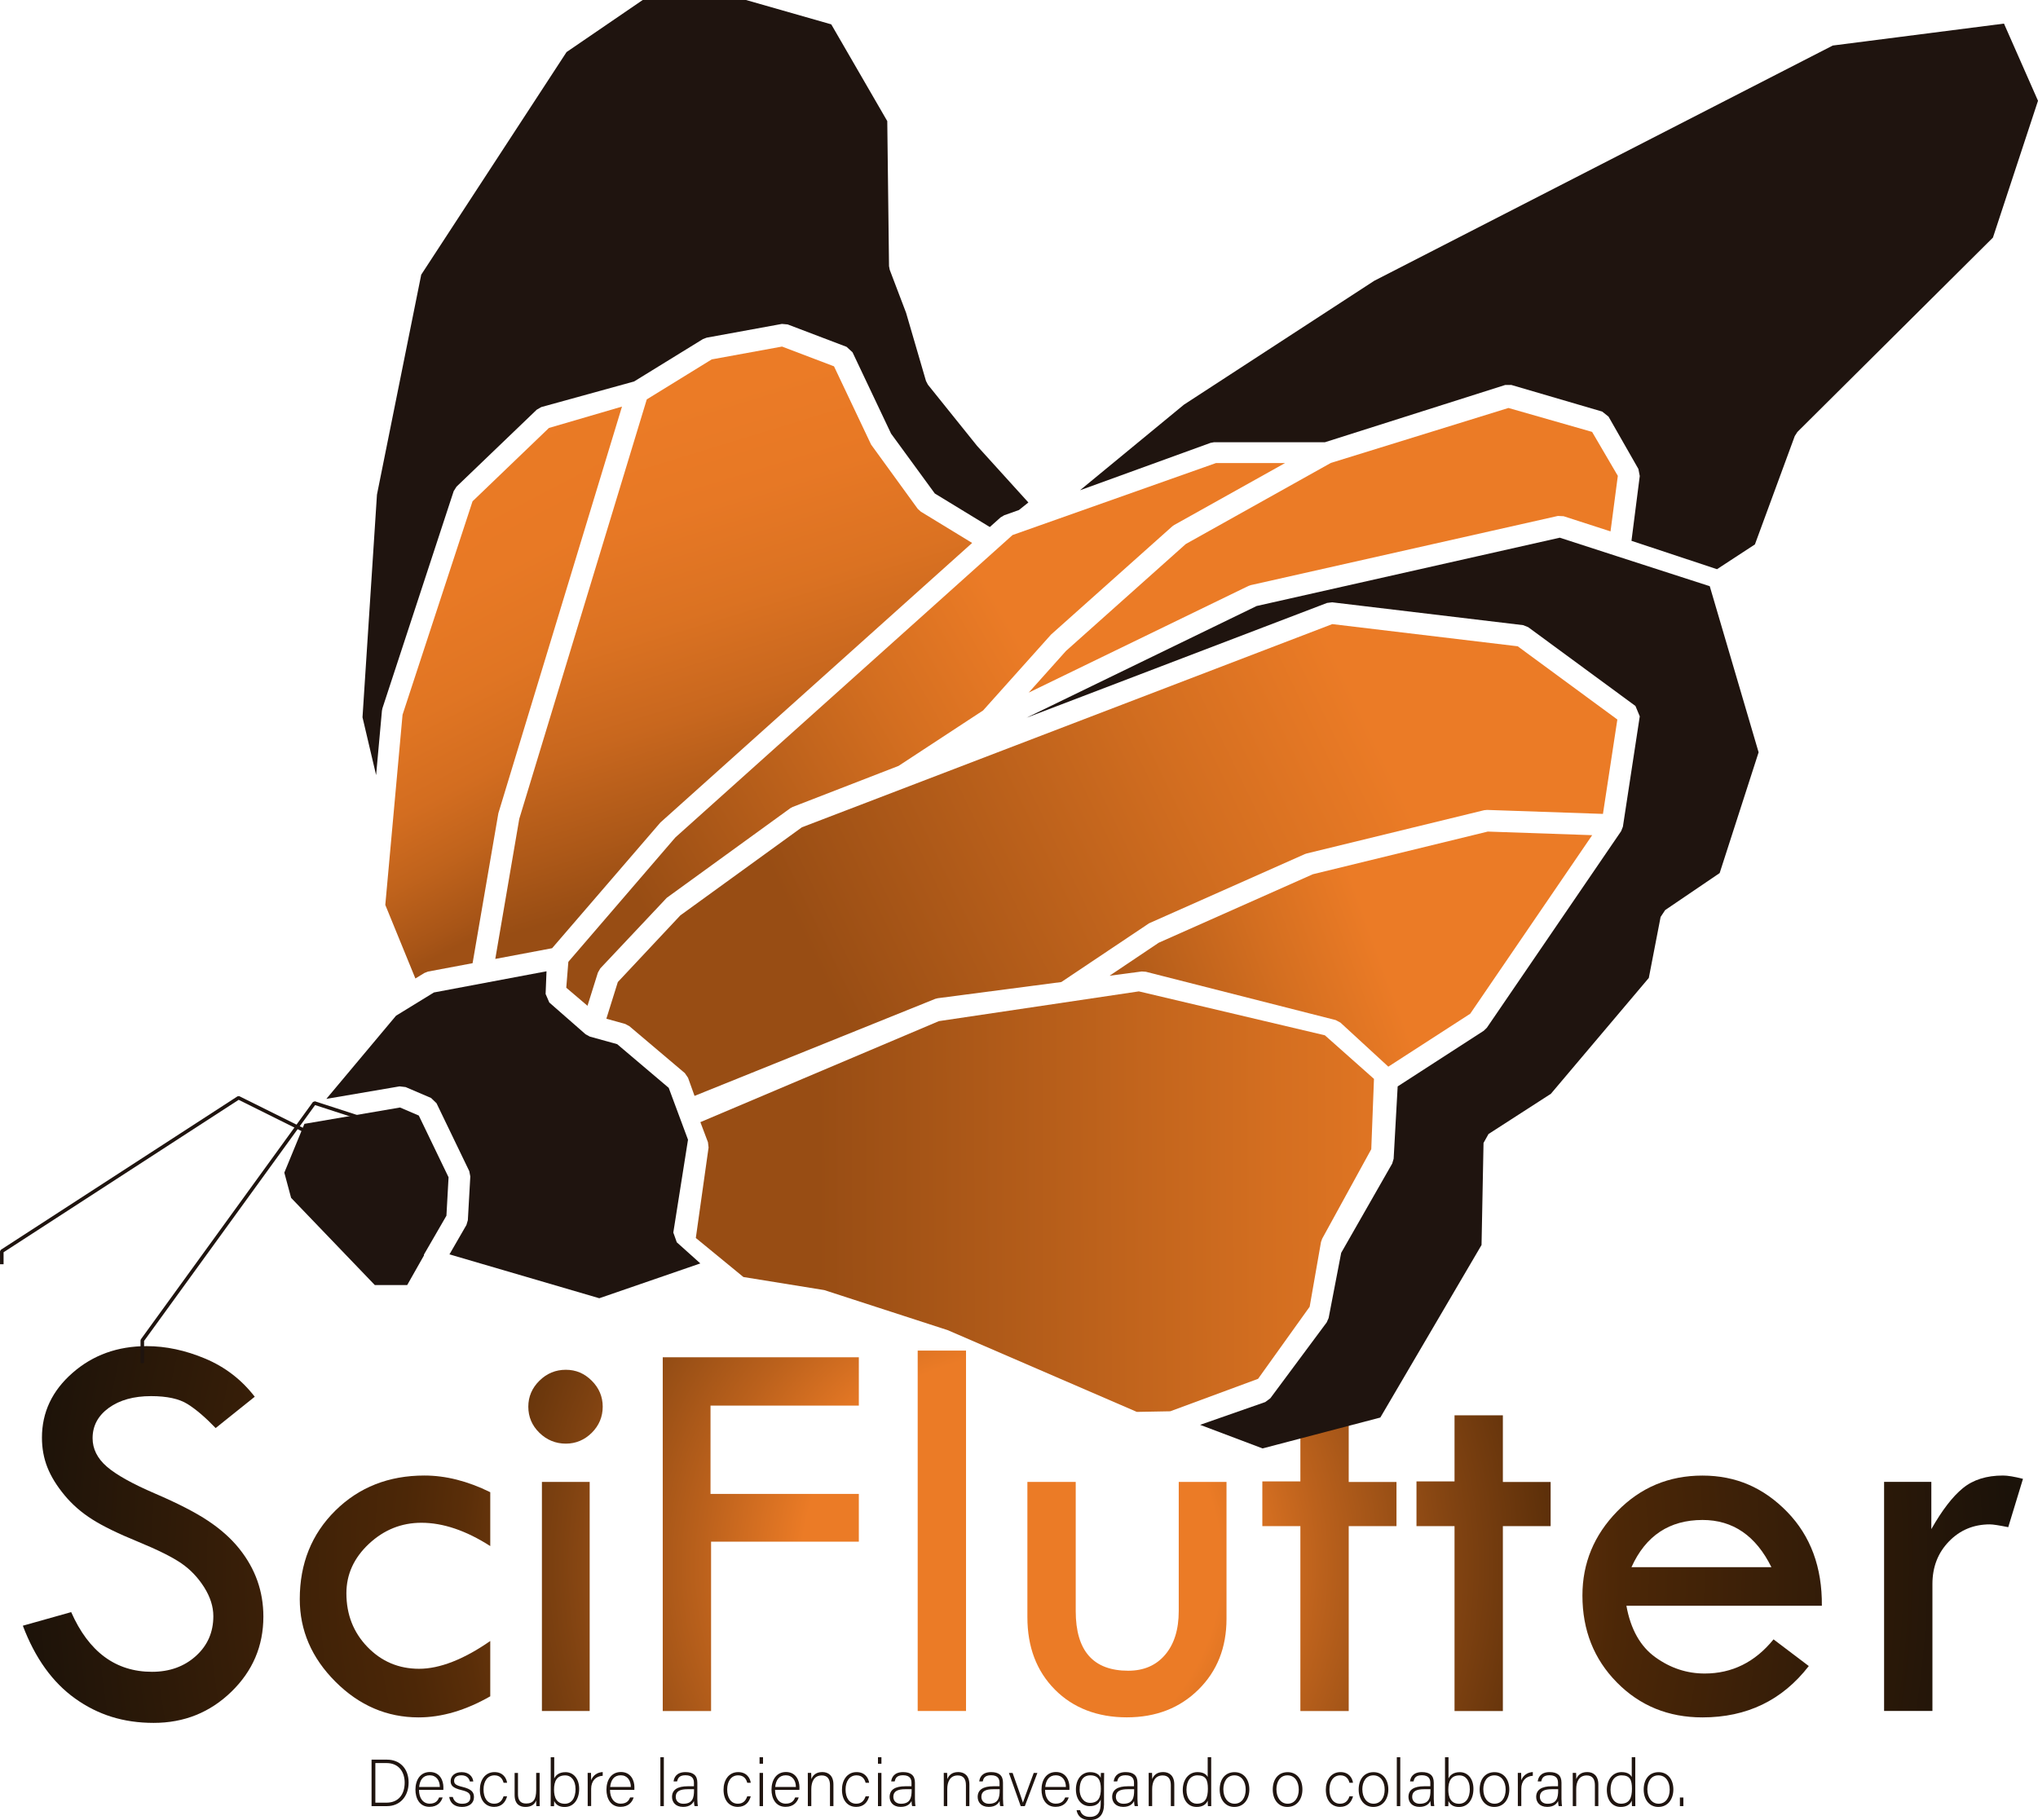 <?xml version="1.0" encoding="UTF-8"?>
<svg id="Capa_2" data-name="Capa 2" xmlns="http://www.w3.org/2000/svg" xmlns:xlink="http://www.w3.org/1999/xlink" viewBox="0 0 430.08 384.16">
  <defs>
    <style>
      .cls-1 {
        fill: url(#Degradado_sin_nombre_41);
      }

      .cls-2 {
        fill: url(#Degradado_sin_nombre_78);
      }

      .cls-3 {
        fill: #1f140f;
      }

      .cls-4 {
        fill: url(#Degradado_sin_nombre_38);
      }

      .cls-5 {
        fill: url(#Degradado_sin_nombre_43);
      }

      .cls-6 {
        fill: url(#Degradado_sin_nombre_82);
      }

      .cls-7 {
        fill: url(#Degradado_sin_nombre_80);
      }

      .cls-8 {
        stroke: #1f140f;
        stroke-linejoin: bevel;
        stroke-width: .75px;
      }

      .cls-8, .cls-9 {
        fill: none;
      }

      .cls-10 {
        fill: url(#Degradado_sin_nombre_42);
      }

      .cls-11 {
        fill: url(#Degradado_sin_nombre_37);
      }
    </style>
    <radialGradient id="Degradado_sin_nombre_82" data-name="Degradado sin nombre 82" cx="213.46" cy="330.47" fx="213.46" fy="330.47" r="210.91" gradientUnits="userSpaceOnUse">
      <stop offset="0" stop-color="#eb7b26"/>
      <stop offset=".21" stop-color="#eb7b26"/>
      <stop offset=".31" stop-color="#bb611c"/>
      <stop offset=".45" stop-color="#7f4211"/>
      <stop offset=".55" stop-color="#5a2e09"/>
      <stop offset=".61" stop-color="#4c2707"/>
      <stop offset="1" stop-color="#1b1209"/>
    </radialGradient>
    <linearGradient id="Degradado_sin_nombre_37" data-name="Degradado sin nombre 37" x1="223.21" y1="131.38" x2="113.86" y2="194.18" gradientUnits="userSpaceOnUse">
      <stop offset=".07" stop-color="#eb7b26"/>
      <stop offset=".32" stop-color="#d36e20"/>
      <stop offset=".84" stop-color="#984d14"/>
    </linearGradient>
    <linearGradient id="Degradado_sin_nombre_41" data-name="Degradado sin nombre 41" x1="290.27" y1="155.6" x2="145.27" y2="225.47" gradientUnits="userSpaceOnUse">
      <stop offset="0" stop-color="#eb7b26"/>
      <stop offset=".25" stop-color="#d36e20"/>
      <stop offset=".79" stop-color="#984d14"/>
    </linearGradient>
    <linearGradient id="Degradado_sin_nombre_42" data-name="Degradado sin nombre 42" x1="301.51" y1="198.81" x2="159.59" y2="250.62" gradientUnits="userSpaceOnUse">
      <stop offset=".07" stop-color="#eb7b26"/>
      <stop offset=".22" stop-color="#d36e20"/>
      <stop offset=".55" stop-color="#984d14"/>
    </linearGradient>
    <linearGradient id="Degradado_sin_nombre_43" data-name="Degradado sin nombre 43" x1="329.2" y1="253.25" x2="91.95" y2="254.26" gradientUnits="userSpaceOnUse">
      <stop offset=".07" stop-color="#eb7b26"/>
      <stop offset=".26" stop-color="#d36e20"/>
      <stop offset=".66" stop-color="#984d14"/>
    </linearGradient>
    <linearGradient id="Degradado_sin_nombre_80" data-name="Degradado sin nombre 80" x1="128.71" y1="73.21" x2="170.97" y2="211.17" gradientUnits="userSpaceOnUse">
      <stop offset=".11" stop-color="#eb7b26"/>
      <stop offset=".26" stop-color="#e77825"/>
      <stop offset=".41" stop-color="#db7222"/>
      <stop offset=".55" stop-color="#c8671e"/>
      <stop offset=".69" stop-color="#ac5818"/>
      <stop offset=".78" stop-color="#984d14"/>
    </linearGradient>
    <linearGradient id="Degradado_sin_nombre_78" data-name="Degradado sin nombre 78" x1="75.05" y1="80.44" x2="135.3" y2="195.54" gradientUnits="userSpaceOnUse">
      <stop offset=".07" stop-color="#eb7b26"/>
      <stop offset=".38" stop-color="#e87925"/>
      <stop offset=".53" stop-color="#e07523"/>
      <stop offset=".66" stop-color="#d36d20"/>
      <stop offset=".76" stop-color="#c0631c"/>
      <stop offset=".86" stop-color="#a85517"/>
      <stop offset=".89" stop-color="#9f5015"/>
    </linearGradient>
    <linearGradient id="Degradado_sin_nombre_38" data-name="Degradado sin nombre 38" x1="235.68" y1="146.42" x2="127.23" y2="206.65" gradientUnits="userSpaceOnUse">
      <stop offset=".07" stop-color="#eb7b26"/>
      <stop offset=".22" stop-color="#d36e20"/>
      <stop offset=".55" stop-color="#984d14"/>
    </linearGradient>
  </defs>
  <g id="Capa_7" data-name="Capa 7">
    <g>
      <g>
        <path class="cls-9" d="m53.77,294.8l-8.26,6.62c-2.18-2.27-4.16-3.96-5.94-5.07-1.77-1.11-4.34-1.67-7.69-1.67-3.66,0-6.64.83-8.92,2.48s-3.42,3.79-3.42,6.4c0,2.26,1,4.26,2.99,5.99,1.99,1.73,5.39,3.63,10.18,5.69,4.8,2.06,8.53,3.98,11.2,5.76,2.67,1.78,4.86,3.74,6.58,5.89,1.72,2.15,2.99,4.41,3.83,6.79.84,2.38,1.26,4.9,1.26,7.55,0,6.21-2.26,11.5-6.77,15.87-4.51,4.37-9.97,6.56-16.38,6.56s-11.77-1.71-16.56-5.13c-4.79-3.42-8.47-8.55-11.05-15.38l10.2-2.87c3.71,8.4,9.4,12.6,17.05,12.6,3.71,0,6.8-1.11,9.26-3.33,2.46-2.22,3.69-5.02,3.69-8.41,0-2.02-.65-4.06-1.94-6.11-1.29-2.05-2.9-3.73-4.81-5.05-1.92-1.32-4.96-2.85-9.15-4.56-4.18-1.71-7.4-3.28-9.65-4.71-2.25-1.42-4.21-3.12-5.85-5.09-1.65-1.97-2.85-3.93-3.62-5.89s-1.15-4.04-1.15-6.27c0-5.35,2.15-9.91,6.45-13.67,4.3-3.77,9.51-5.65,15.65-5.65,4.06,0,8.18.88,12.37,2.64,4.18,1.76,7.66,4.43,10.43,8.03Z"/>
        <path class="cls-9" d="m103.46,346.38v11.66c-5.2,2.97-10.24,4.45-15.12,4.45-6.68,0-12.53-2.51-17.55-7.53-5.02-5.02-7.53-10.83-7.53-17.44,0-7.5,2.5-13.72,7.5-18.67,5-4.94,11.27-7.41,18.81-7.41,4.49,0,9.12,1.17,13.89,3.52v11.37c-5.12-3.28-9.96-4.92-14.53-4.92-4.22,0-7.91,1.48-11.08,4.45-3.16,2.97-4.75,6.45-4.75,10.43,0,4.49,1.48,8.27,4.45,11.34,2.97,3.07,6.6,4.6,10.9,4.6s9.38-1.95,15-5.86Z"/>
        <path class="cls-9" d="m111.49,296.91c0-2.11.78-3.94,2.34-5.48,1.56-1.54,3.42-2.31,5.57-2.31s3.94.77,5.48,2.31c1.54,1.54,2.32,3.37,2.32,5.48s-.77,3.99-2.32,5.51c-1.54,1.52-3.37,2.29-5.48,2.29s-4.01-.76-5.57-2.29c-1.56-1.52-2.34-3.36-2.34-5.51Zm2.87,15.88h10.08v48.35h-10.08v-48.35Z"/>
        <path class="cls-9" d="m139.86,286.48h41.38v10.2h-31.3v18.64h31.3v10.08h-31.18v35.75h-10.2v-74.67Z"/>
        <path class="cls-9" d="m193.66,285.07h10.2v76.07h-10.2v-76.07Z"/>
        <path class="cls-9" d="m216.81,312.79h10.2v27.25c0,8.4,3.69,12.6,11.08,12.6,3.28,0,5.88-1.12,7.79-3.37,1.91-2.25,2.87-5.32,2.87-9.23v-27.25h10.08v28.89c0,6.06-1.97,11.04-5.92,14.94-3.95,3.91-8.99,5.86-15.12,5.86s-11.31-1.95-15.18-5.86c-3.87-3.91-5.8-9.01-5.8-15.3v-28.54Z"/>
        <path class="cls-9" d="m274.42,298.73h10.2v14.07h10.08v9.32h-10.08v39.03h-10.2v-39.03h-8.03v-9.44h8.03v-13.95Z"/>
        <path class="cls-9" d="m306.95,298.73h10.2v14.07h10.08v9.32h-10.08v39.03h-10.2v-39.03h-8.03v-9.44h8.03v-13.95Z"/>
        <path class="cls-9" d="m384.48,338.93h-41.26c.9,4.96,2.94,8.59,6.12,10.87s6.65,3.43,10.4,3.43c5.78,0,10.63-2.4,14.53-7.21l7.44,5.63c-5.59,7.23-13.07,10.84-22.45,10.84-7.19,0-13.21-2.46-18.05-7.38-4.85-4.92-7.27-11.04-7.27-18.34,0-6.84,2.45-12.77,7.36-17.79,4.9-5.02,10.89-7.53,17.96-7.53s12.91,2.55,17.87,7.65c4.96,5.1,7.4,11.71,7.33,19.84Zm-40.2-8.15h29.54c-3.28-6.64-8.13-9.96-14.53-9.96-6.99,0-12,3.32-15,9.96Z"/>
        <path class="cls-9" d="m407.57,312.79v9.96c2.27-3.98,4.48-6.87,6.65-8.64,2.17-1.78,4.99-2.67,8.47-2.67.98,0,2.38.23,4.22.7l-3.11,10.2c-1.95-.39-3.24-.59-3.87-.59-3.44,0-6.32,1.2-8.64,3.6-2.33,2.4-3.49,5.4-3.49,9v26.78h-10.2v-48.35h9.96Z"/>
      </g>
      <g>
        <path class="cls-6" d="m53.77,294.8l-8.26,6.62c-2.18-2.27-4.16-3.96-5.94-5.07-1.77-1.11-4.34-1.67-7.69-1.67-3.66,0-6.64.83-8.92,2.48-2.28,1.66-3.42,3.79-3.42,6.4,0,2.26,1,4.26,2.99,5.99,1.99,1.73,5.39,3.63,10.18,5.69,4.8,2.06,8.53,3.98,11.2,5.76,2.67,1.78,4.87,3.74,6.58,5.88,1.72,2.15,2.99,4.41,3.83,6.79.84,2.38,1.26,4.9,1.26,7.55,0,6.21-2.26,11.5-6.77,15.87-4.51,4.37-9.97,6.56-16.38,6.56s-11.77-1.71-16.56-5.13c-4.79-3.42-8.47-8.55-11.05-15.38l10.2-2.87c3.71,8.4,9.4,12.6,17.05,12.6,3.71,0,6.8-1.11,9.26-3.33,2.46-2.22,3.69-5.02,3.69-8.41,0-2.03-.65-4.06-1.94-6.11-1.29-2.04-2.89-3.73-4.81-5.05-1.92-1.32-4.97-2.84-9.15-4.56-4.18-1.71-7.4-3.28-9.65-4.71-2.25-1.42-4.21-3.12-5.85-5.1s-2.85-3.93-3.62-5.88-1.15-4.04-1.15-6.27c0-5.35,2.15-9.91,6.45-13.67,4.3-3.77,9.51-5.65,15.65-5.65,4.06,0,8.18.88,12.37,2.64,4.18,1.76,7.66,4.44,10.43,8.03Z"/>
        <path class="cls-6" d="m103.46,346.38v11.66c-5.2,2.97-10.24,4.45-15.12,4.45-6.68,0-12.53-2.51-17.55-7.53-5.02-5.02-7.53-10.83-7.53-17.44,0-7.5,2.5-13.72,7.5-18.67,5-4.94,11.27-7.41,18.81-7.41,4.49,0,9.12,1.17,13.89,3.52v11.37c-5.12-3.28-9.96-4.92-14.53-4.92-4.22,0-7.91,1.49-11.08,4.45-3.17,2.97-4.75,6.45-4.75,10.43,0,4.49,1.48,8.27,4.45,11.34,2.97,3.07,6.6,4.6,10.9,4.6s9.38-1.95,15-5.86Z"/>
        <path class="cls-6" d="m111.49,296.91c0-2.11.78-3.94,2.34-5.48,1.56-1.54,3.42-2.31,5.57-2.31s3.94.77,5.48,2.31c1.54,1.54,2.31,3.37,2.31,5.48s-.77,3.98-2.31,5.51c-1.54,1.52-3.37,2.29-5.48,2.29s-4.01-.76-5.57-2.29c-1.56-1.52-2.34-3.36-2.34-5.51Zm2.87,15.88h10.08v48.35h-10.08v-48.35Z"/>
        <path class="cls-6" d="m139.86,286.48h41.38v10.2h-31.3v18.64h31.3v10.08h-31.18v35.75h-10.2v-74.67Z"/>
        <path class="cls-6" d="m193.66,285.07h10.2v76.07h-10.2v-76.07Z"/>
        <path class="cls-6" d="m216.81,312.79h10.2v27.25c0,8.4,3.69,12.6,11.08,12.6,3.28,0,5.88-1.12,7.79-3.37,1.91-2.25,2.87-5.32,2.87-9.23v-27.25h10.08v28.89c0,6.06-1.97,11.04-5.92,14.94-3.95,3.91-8.99,5.86-15.12,5.86s-11.31-1.95-15.18-5.86c-3.87-3.91-5.8-9-5.8-15.3v-28.54Z"/>
        <path class="cls-6" d="m274.42,298.73h10.2v14.07h10.08v9.32h-10.08v39.03h-10.2v-39.03h-8.03v-9.44h8.03v-13.95Z"/>
        <path class="cls-6" d="m306.95,298.73h10.2v14.07h10.08v9.32h-10.08v39.03h-10.2v-39.03h-8.03v-9.44h8.03v-13.95Z"/>
        <path class="cls-6" d="m384.48,338.93h-41.26c.9,4.96,2.94,8.59,6.12,10.87,3.18,2.29,6.65,3.43,10.4,3.43,5.78,0,10.63-2.4,14.53-7.21l7.44,5.63c-5.59,7.23-13.07,10.84-22.45,10.84-7.19,0-13.21-2.46-18.05-7.38-4.85-4.92-7.27-11.04-7.27-18.34,0-6.84,2.45-12.77,7.36-17.79,4.9-5.02,10.89-7.53,17.96-7.53s12.91,2.55,17.88,7.65c4.96,5.1,7.4,11.71,7.33,19.84Zm-40.2-8.15h29.54c-3.28-6.64-8.13-9.96-14.53-9.96-6.99,0-12,3.32-15,9.96Z"/>
        <path class="cls-6" d="m407.57,312.79v9.96c2.27-3.99,4.48-6.87,6.65-8.64,2.17-1.78,4.99-2.67,8.47-2.67.98,0,2.38.23,4.22.7l-3.11,10.2c-1.95-.39-3.24-.59-3.87-.59-3.44,0-6.32,1.2-8.64,3.6-2.33,2.4-3.49,5.4-3.49,9v26.78h-10.2v-48.35h9.96Z"/>
      </g>
    </g>
    <g>
      <path class="cls-3" d="m78.42,371.41h3.26c2.69,0,4.55,1.88,4.55,4.82s-1.82,4.99-4.57,4.99h-3.25v-9.8Zm.79,9.08h2.35c2.58,0,3.84-1.81,3.84-4.22,0-2.14-1.14-4.14-3.84-4.14h-2.35v8.36Z"/>
      <path class="cls-3" d="m88.42,377.8c.01,1.79.91,2.9,2.25,2.9s1.75-.73,2-1.31h.74c-.29.92-1.04,1.98-2.77,1.98-2.13,0-2.97-1.83-2.97-3.62,0-2.01,1-3.73,3.05-3.73,2.16,0,2.85,1.86,2.85,3.19,0,.2,0,.39-.01.58h-5.15Zm4.4-.63c-.01-1.38-.76-2.46-2.13-2.46-1.43,0-2.08,1-2.24,2.46h4.36Z"/>
      <path class="cls-3" d="m95.55,379.28c.24.9.88,1.44,1.98,1.44,1.24,0,1.73-.57,1.73-1.34s-.34-1.18-1.89-1.55c-1.82-.44-2.27-.99-2.27-1.91s.73-1.87,2.32-1.87,2.35.97,2.46,1.97h-.73c-.12-.58-.58-1.31-1.77-1.31s-1.55.6-1.55,1.15c0,.64.33.96,1.72,1.29,1.98.48,2.47,1.13,2.47,2.18,0,1.27-1.03,2.06-2.52,2.06-1.61,0-2.51-.84-2.7-2.11h.74Z"/>
      <path class="cls-3" d="m107.01,379.15c-.33,1.23-1.15,2.23-2.73,2.23-1.76,0-3.01-1.31-3.01-3.64,0-1.92,1.03-3.7,3.09-3.7,1.79,0,2.52,1.27,2.65,2.25h-.74c-.21-.81-.74-1.57-1.92-1.57-1.47,0-2.31,1.25-2.31,2.99s.78,3,2.24,3c1.02,0,1.63-.52,1.99-1.56h.74Z"/>
      <path class="cls-3" d="m113.88,379.17c0,.69.01,1.77.01,2.05h-.7c-.03-.18-.04-.64-.04-1.21-.3.82-1.01,1.38-2.25,1.38-1.02,0-2.3-.4-2.3-2.54v-4.64h.71v4.46c0,1.02.32,2,1.7,2,1.55,0,2.14-.87,2.14-2.86v-3.61h.73v4.96Z"/>
      <path class="cls-3" d="m116.23,370.9h.73v4.48c.34-.7,1.02-1.33,2.39-1.33,1.66,0,2.87,1.36,2.87,3.52s-1.09,3.83-3.06,3.83c-1.17,0-1.84-.47-2.21-1.27,0,.44-.01.9-.03,1.1h-.71c.01-.8.01-1.6.01-2.39v-7.93Zm5.22,6.68c0-1.74-.86-2.85-2.18-2.85-1.74,0-2.35,1.18-2.35,3.01,0,1.64.54,2.98,2.27,2.98,1.41,0,2.27-1.17,2.27-3.13Z"/>
      <path class="cls-3" d="m124.02,376.11c0-1.17-.01-1.67-.01-1.91h.71c.01.22.03.68.03,1.56.4-1.05,1.3-1.68,2.44-1.73v.78c-1.46.09-2.44,1.09-2.44,2.76v3.63h-.73v-5.1Z"/>
      <path class="cls-3" d="m128.73,377.8c.01,1.79.91,2.9,2.25,2.9s1.75-.73,2-1.31h.74c-.29.92-1.04,1.98-2.77,1.98-2.13,0-2.97-1.83-2.97-3.62,0-2.01,1-3.73,3.05-3.73,2.16,0,2.85,1.86,2.85,3.19,0,.2,0,.39-.01.58h-5.15Zm4.4-.63c-.01-1.38-.76-2.46-2.13-2.46-1.43,0-2.08,1-2.24,2.46h4.36Z"/>
      <path class="cls-3" d="m139.36,381.22v-10.32h.73v10.32h-.73Z"/>
      <path class="cls-3" d="m147.17,379.87c0,.62.06,1.12.1,1.34h-.7c-.06-.17-.1-.48-.13-1.07-.24.52-.85,1.24-2.29,1.24-1.63,0-2.33-1.05-2.33-2.1,0-1.54,1.19-2.25,3.3-2.25h1.32v-.71c0-.7-.21-1.62-1.79-1.62-1.4,0-1.61.73-1.77,1.31h-.73c.08-.78.57-1.97,2.51-1.97,1.6,0,2.5.67,2.5,2.22v3.62Zm-.71-2.22h-1.36c-1.55,0-2.5.41-2.5,1.6,0,.88.62,1.47,1.6,1.47,1.99,0,2.26-1.32,2.26-2.82v-.25Z"/>
      <path class="cls-3" d="m158.43,379.15c-.33,1.23-1.15,2.23-2.73,2.23-1.76,0-3.01-1.31-3.01-3.64,0-1.92,1.03-3.7,3.09-3.7,1.79,0,2.52,1.27,2.65,2.25h-.74c-.21-.81-.74-1.57-1.92-1.57-1.47,0-2.31,1.25-2.31,2.99s.78,3,2.24,3c1.02,0,1.63-.52,1.99-1.56h.74Z"/>
      <path class="cls-3" d="m160.29,370.9h.73v1.37h-.73v-1.37Zm0,3.31h.73v7.01h-.73v-7.01Z"/>
      <path class="cls-3" d="m163.56,377.8c.01,1.79.91,2.9,2.25,2.9s1.75-.73,2-1.31h.74c-.29.92-1.04,1.98-2.77,1.98-2.13,0-2.97-1.83-2.97-3.62,0-2.01,1-3.73,3.05-3.73,2.16,0,2.85,1.86,2.85,3.19,0,.2,0,.39-.01.58h-5.15Zm4.4-.63c-.01-1.38-.76-2.46-2.13-2.46-1.43,0-2.08,1-2.24,2.46h4.36Z"/>
      <path class="cls-3" d="m170.48,375.97c0-.62,0-1.21-.01-1.77h.71c.03.22.04,1.12.03,1.32.31-.71.88-1.49,2.32-1.49,1.25,0,2.35.71,2.35,2.64v4.54h-.73v-4.43c0-1.24-.51-2.04-1.72-2.04-1.65,0-2.22,1.37-2.22,2.89v3.58h-.73v-5.24Z"/>
      <path class="cls-3" d="m183.42,379.15c-.33,1.23-1.15,2.23-2.73,2.23-1.76,0-3.01-1.31-3.01-3.64,0-1.92,1.03-3.7,3.09-3.7,1.79,0,2.52,1.27,2.64,2.25h-.74c-.21-.81-.74-1.57-1.92-1.57-1.47,0-2.31,1.25-2.31,2.99s.78,3,2.24,3c1.02,0,1.63-.52,1.99-1.56h.74Z"/>
      <path class="cls-3" d="m185.28,370.9h.73v1.37h-.73v-1.37Zm0,3.31h.73v7.01h-.73v-7.01Z"/>
      <path class="cls-3" d="m193.09,379.87c0,.62.06,1.12.1,1.34h-.7c-.06-.17-.1-.48-.13-1.07-.24.52-.85,1.24-2.29,1.24-1.63,0-2.33-1.05-2.33-2.1,0-1.54,1.19-2.25,3.29-2.25h1.32v-.71c0-.7-.21-1.62-1.79-1.62-1.4,0-1.61.73-1.76,1.31h-.73c.08-.78.57-1.97,2.51-1.97,1.6,0,2.5.67,2.5,2.22v3.62Zm-.71-2.22h-1.36c-1.55,0-2.5.41-2.5,1.6,0,.88.62,1.47,1.6,1.47,1.99,0,2.26-1.32,2.26-2.82v-.25Z"/>
      <path class="cls-3" d="m199.17,375.97c0-.62,0-1.21-.01-1.77h.71c.03.22.04,1.12.03,1.32.31-.71.88-1.49,2.32-1.49,1.25,0,2.35.71,2.35,2.64v4.54h-.73v-4.43c0-1.24-.51-2.04-1.72-2.04-1.65,0-2.22,1.37-2.22,2.89v3.58h-.73v-5.24Z"/>
      <path class="cls-3" d="m211.67,379.87c0,.62.06,1.12.1,1.34h-.7c-.06-.17-.1-.48-.13-1.07-.24.52-.85,1.24-2.29,1.24-1.63,0-2.33-1.05-2.33-2.1,0-1.54,1.19-2.25,3.29-2.25h1.32v-.71c0-.7-.21-1.62-1.79-1.62-1.4,0-1.61.73-1.76,1.31h-.73c.08-.78.57-1.97,2.51-1.97,1.6,0,2.5.67,2.5,2.22v3.62Zm-.71-2.22h-1.36c-1.55,0-2.5.41-2.5,1.6,0,.88.62,1.47,1.6,1.47,1.99,0,2.26-1.32,2.26-2.82v-.25Z"/>
      <path class="cls-3" d="m213.69,374.21c1.12,3.19,1.91,5.38,2.17,6.27h.01c.16-.53.94-2.62,2.28-6.27h.77l-2.65,7.01h-.87l-2.49-7.01h.77Z"/>
      <path class="cls-3" d="m220.54,377.8c.01,1.79.91,2.9,2.25,2.9s1.75-.73,2-1.31h.74c-.29.92-1.04,1.98-2.77,1.98-2.13,0-2.97-1.83-2.97-3.62,0-2.01,1-3.73,3.05-3.73,2.16,0,2.85,1.86,2.85,3.19,0,.2,0,.39-.01.58h-5.15Zm4.4-.63c-.01-1.38-.76-2.46-2.12-2.46-1.43,0-2.08,1-2.24,2.46h4.36Z"/>
      <path class="cls-3" d="m232.99,380.73c0,2.24-.99,3.43-3.04,3.43-1.84,0-2.59-1.03-2.76-2.09h.74c.25.96,1.04,1.42,2.04,1.42,1.81,0,2.31-1.17,2.31-2.94v-.72c-.38.9-1.06,1.39-2.33,1.39-1.65,0-2.9-1.34-2.9-3.5,0-2.35,1.35-3.67,3-3.67,1.42,0,2.04.67,2.23,1.23.01-.4.03-.89.04-1.06h.69c0,.26-.03,1.36-.03,2.03v4.49Zm-5.16-3.05c0,1.66.88,2.85,2.21,2.85,1.74,0,2.27-1.16,2.27-2.96s-.55-2.85-2.22-2.85-2.25,1.37-2.25,2.96Z"/>
      <path class="cls-3" d="m240.05,379.87c0,.62.06,1.12.1,1.34h-.7c-.06-.17-.1-.48-.13-1.07-.24.52-.85,1.24-2.29,1.24-1.63,0-2.33-1.05-2.33-2.1,0-1.54,1.19-2.25,3.29-2.25h1.32v-.71c0-.7-.21-1.62-1.79-1.62-1.4,0-1.61.73-1.76,1.31h-.73c.08-.78.57-1.97,2.51-1.97,1.6,0,2.5.67,2.5,2.22v3.62Zm-.71-2.22h-1.36c-1.55,0-2.5.41-2.5,1.6,0,.88.62,1.47,1.6,1.47,1.99,0,2.26-1.32,2.26-2.82v-.25Z"/>
      <path class="cls-3" d="m242.41,375.97c0-.62,0-1.21-.01-1.77h.71c.03.22.04,1.12.03,1.32.31-.71.88-1.49,2.32-1.49,1.25,0,2.35.71,2.35,2.64v4.54h-.73v-4.43c0-1.24-.51-2.04-1.72-2.04-1.65,0-2.22,1.37-2.22,2.89v3.58h-.73v-5.24Z"/>
      <path class="cls-3" d="m255.6,370.9v8.3c0,.67,0,1.32.01,2.02h-.7c-.03-.17-.04-.82-.04-1.17-.35.85-1.13,1.34-2.35,1.34-1.82,0-2.92-1.48-2.92-3.59s1.19-3.76,3.1-3.76c1.39,0,1.95.6,2.16,1.04v-4.19h.73Zm-5.22,6.87c0,1.91.98,2.94,2.18,2.94,1.84,0,2.34-1.27,2.34-3.16s-.43-2.83-2.21-2.83c-1.38,0-2.31,1.1-2.31,3.05Z"/>
      <path class="cls-3" d="m263.65,377.7c0,1.95-1.08,3.69-3.18,3.69-1.9,0-3.08-1.56-3.08-3.67s1.11-3.67,3.15-3.67c1.87,0,3.11,1.46,3.11,3.66Zm-5.48.01c0,1.66.89,3,2.36,3s2.35-1.24,2.35-2.99c0-1.65-.83-3-2.38-3s-2.34,1.32-2.34,2.99Z"/>
      <path class="cls-3" d="m274.85,377.7c0,1.95-1.08,3.69-3.18,3.69-1.9,0-3.08-1.56-3.08-3.67s1.11-3.67,3.15-3.67c1.87,0,3.11,1.46,3.11,3.66Zm-5.48.01c0,1.66.89,3,2.36,3s2.35-1.24,2.35-2.99c0-1.65-.83-3-2.38-3s-2.34,1.32-2.34,2.99Z"/>
      <path class="cls-3" d="m285.53,379.15c-.33,1.23-1.15,2.23-2.73,2.23-1.76,0-3.01-1.31-3.01-3.64,0-1.92,1.03-3.7,3.09-3.7,1.79,0,2.52,1.27,2.64,2.25h-.74c-.21-.81-.74-1.57-1.92-1.57-1.47,0-2.31,1.25-2.31,2.99s.78,3,2.24,3c1.02,0,1.63-.52,1.99-1.56h.74Z"/>
      <path class="cls-3" d="m292.98,377.7c0,1.95-1.08,3.69-3.18,3.69-1.9,0-3.08-1.56-3.08-3.67s1.11-3.67,3.15-3.67c1.87,0,3.11,1.46,3.11,3.66Zm-5.48.01c0,1.66.89,3,2.36,3s2.35-1.24,2.35-2.99c0-1.65-.83-3-2.38-3s-2.34,1.32-2.34,2.99Z"/>
      <path class="cls-3" d="m294.77,381.22v-10.32h.73v10.32h-.73Z"/>
      <path class="cls-3" d="m302.58,379.87c0,.62.06,1.12.1,1.34h-.7c-.06-.17-.1-.48-.13-1.07-.24.52-.85,1.24-2.29,1.24-1.63,0-2.33-1.05-2.33-2.1,0-1.54,1.19-2.25,3.29-2.25h1.32v-.71c0-.7-.21-1.62-1.79-1.62-1.4,0-1.61.73-1.76,1.31h-.73c.08-.78.57-1.97,2.51-1.97,1.6,0,2.5.67,2.5,2.22v3.62Zm-.71-2.22h-1.36c-1.55,0-2.5.41-2.5,1.6,0,.88.62,1.47,1.6,1.47,1.99,0,2.26-1.32,2.26-2.82v-.25Z"/>
      <path class="cls-3" d="m304.95,370.9h.73v4.48c.33-.7,1.02-1.33,2.39-1.33,1.66,0,2.87,1.36,2.87,3.52s-1.09,3.83-3.06,3.83c-1.17,0-1.84-.47-2.21-1.27,0,.44-.01.9-.03,1.1h-.71c.01-.8.01-1.6.01-2.39v-7.93Zm5.22,6.68c0-1.74-.86-2.85-2.18-2.85-1.74,0-2.35,1.18-2.35,3.01,0,1.64.54,2.98,2.27,2.98,1.41,0,2.27-1.17,2.27-3.13Z"/>
      <path class="cls-3" d="m318.51,377.7c0,1.95-1.08,3.69-3.18,3.69-1.9,0-3.08-1.56-3.08-3.67s1.11-3.67,3.15-3.67c1.87,0,3.11,1.46,3.11,3.66Zm-5.48.01c0,1.66.89,3,2.36,3s2.35-1.24,2.35-2.99c0-1.65-.83-3-2.38-3s-2.34,1.32-2.34,2.99Z"/>
      <path class="cls-3" d="m320.31,376.11c0-1.17-.01-1.67-.01-1.91h.71c.01.22.03.68.03,1.56.4-1.05,1.3-1.68,2.43-1.73v.78c-1.46.09-2.43,1.09-2.43,2.76v3.63h-.73v-5.1Z"/>
      <path class="cls-3" d="m329.53,379.87c0,.62.06,1.12.1,1.34h-.7c-.06-.17-.1-.48-.13-1.07-.24.52-.85,1.24-2.29,1.24-1.63,0-2.33-1.05-2.33-2.1,0-1.54,1.19-2.25,3.29-2.25h1.32v-.71c0-.7-.21-1.62-1.79-1.62-1.4,0-1.61.73-1.76,1.31h-.73c.08-.78.57-1.97,2.51-1.97,1.6,0,2.5.67,2.5,2.22v3.62Zm-.71-2.22h-1.36c-1.55,0-2.5.41-2.5,1.6,0,.88.62,1.47,1.6,1.47,1.99,0,2.26-1.32,2.26-2.82v-.25Z"/>
      <path class="cls-3" d="m331.9,375.97c0-.62,0-1.21-.01-1.77h.71c.03.22.04,1.12.03,1.32.31-.71.88-1.49,2.32-1.49,1.25,0,2.35.71,2.35,2.64v4.54h-.73v-4.43c0-1.24-.51-2.04-1.72-2.04-1.65,0-2.22,1.37-2.22,2.89v3.58h-.73v-5.24Z"/>
      <path class="cls-3" d="m345.09,370.9v8.3c0,.67,0,1.32.01,2.02h-.7c-.03-.17-.04-.82-.04-1.17-.35.85-1.13,1.34-2.35,1.34-1.82,0-2.92-1.48-2.92-3.59s1.19-3.76,3.1-3.76c1.39,0,1.95.6,2.16,1.04v-4.19h.73Zm-5.22,6.87c0,1.91.98,2.94,2.18,2.94,1.84,0,2.34-1.27,2.34-3.16s-.43-2.83-2.21-2.83c-1.38,0-2.31,1.1-2.31,3.05Z"/>
      <path class="cls-3" d="m353.13,377.7c0,1.95-1.08,3.69-3.18,3.69-1.9,0-3.08-1.56-3.08-3.67s1.11-3.67,3.15-3.67c1.87,0,3.11,1.46,3.11,3.66Zm-5.48.01c0,1.66.89,3,2.36,3s2.35-1.24,2.35-2.99c0-1.65-.83-3-2.38-3s-2.34,1.32-2.34,2.99Z"/>
      <path class="cls-3" d="m354.51,381.22v-1.82h.73v1.82h-.73Z"/>
    </g>
  </g>
  <g id="Negro">
    <g>
      <polygon class="cls-3" points="371.12 158.79 360.81 123.73 341.07 117.35 341.07 117.35 329.16 113.49 265.19 127.91 216.63 151.49 280.05 127.26 281.13 127.13 321.42 131.95 322.5 132.38 345.13 149.01 346.04 151.2 342.48 174.49 342.11 175.43 313.77 216.93 313.12 217.56 294.95 229.31 294.1 244.58 293.8 245.59 283.03 264.44 280.38 278.2 279.97 279.12 268.08 295.13 267.01 295.93 253.26 300.74 266.44 305.72 291.29 299.2 312.65 262.78 313.07 241.24 314.12 239.36 327.28 230.87 347.95 206.41 350.44 193.54 351.4 192.09 362.9 184.28 371.12 158.79"/>
      <polygon class="cls-3" points="217.02 106.06 206.2 94.12 195.82 81.2 195.41 80.41 191.21 66.02 187.76 56.95 187.61 56.17 187.24 25.56 175.42 5.14 157.43 0 135.63 0 119.56 10.99 88.89 57.98 79.55 104.4 76.5 151.4 79.37 163.6 80.6 150.02 80.7 149.51 95.74 103.67 96.33 102.73 113.26 86.48 114.23 85.92 133.81 80.52 148.34 71.57 149.13 71.27 165.01 68.37 166.23 68.48 178.66 73.21 179.91 74.36 188.04 91.52 197.27 104.16 208.88 111.24 211.15 109.21 211.91 108.76 215.03 107.65 217.02 106.06"/>
      <polygon class="cls-3" points="430.08 21.27 422.9 4.98 386.77 9.61 290 59.27 249.85 85.41 227.91 103.48 255.45 93.48 256.21 93.34 279.61 93.34 317.63 81.26 318.93 81.25 338.11 86.87 339.45 87.94 345.75 98.98 346.04 100.47 344.29 114.15 362.34 120.14 370.34 114.91 378.75 92.04 379.3 91.18 420.57 50.15 430.08 21.27"/>
      <polygon class="cls-3" points="89.45 264.83 94.21 256.6 94.66 248.49 88.38 235.46 84.42 233.76 64.24 237.21 60 247.51 61.43 252.83 79.1 271.24 85.93 271.24 89.49 264.95 89.45 264.83"/>
      <polygon class="cls-3" points="147.79 266.67 142.82 262.21 142.09 260.15 145.19 240.56 141.12 229.61 130.24 220.39 124.46 218.79 123.57 218.3 115.92 211.6 115.14 209.8 115.33 205.01 91.57 209.48 83.57 214.39 68.87 231.94 84.32 229.3 85.6 229.45 90.97 231.75 92.12 232.86 99.03 247.19 99.25 248.31 98.73 257.55 98.43 258.56 94.85 264.76 126.47 274.02 147.79 266.67"/>
    </g>
    <polyline class="cls-8" points="66.04 239.52 50.34 231.71 .38 264.11 .38 266.85"/>
    <polyline class="cls-8" points="81.62 237.77 66.35 232.81 30.03 282.91 30.03 287.72"/>
  </g>
  <g id="Anaranjado">
    <g>
      <polygon class="cls-11" points="166.78 170.59 167.3 170.31 167.31 170.31 167.31 170.31 167.31 170.31 189.62 161.66 207.46 149.96 221.81 133.93 247.38 111.1 247.79 110.81 271.18 97.74 256.6 97.74 213.68 112.93 142.52 176.76 119.94 203.01 119.5 208.48 123.98 212.29 126.18 205.27 126.69 204.39 140.72 189.49 166.78 170.59"/>
      <polygon class="cls-1" points="281.15 131.73 169.22 174.62 143.57 193.21 130.38 207.28 127.96 215.02 131.95 216.13 132.81 216.59 144.53 226.51 145.2 227.49 146.57 231.31 197.36 210.83 197.92 210.69 223.97 207.28 242.49 194.88 275.37 180.27 275.76 180.14 313.2 171.01 313.82 170.95 338.27 171.79 341.31 151.87 320.28 136.41 281.15 131.73"/>
      <polygon class="cls-10" points="277.04 184.53 244.53 198.98 234.15 205.95 240.95 205.05 241.81 205.11 281.88 215.31 282.87 215.84 292.98 225.14 310.26 213.97 336 176.28 313.97 175.52 277.04 184.53"/>
      <polygon class="cls-5" points="240.33 209.25 198.13 215.53 147.8 236.85 149.4 241.09 149.53 242.21 146.84 261.3 156.88 269.54 173.95 272.3 200.01 280.76 239.91 298.01 246.96 297.88 265.49 291.03 276.38 275.81 278.77 262.15 279.02 261.45 289.38 242.56 289.95 227.72 279.59 218.52 240.33 209.25"/>
      <polygon class="cls-7" points="205.15 114.6 194.33 108 193.67 107.4 183.83 93.84 176 77.32 165.03 73.15 150.19 75.86 136.49 84.3 109.58 172.84 104.52 202.4 116.51 200.14 139.36 173.61 205.15 114.6"/>
      <polygon class="cls-2" points="131.26 85.82 115.84 90.33 99.72 105.81 84.95 150.86 81.31 191 87.66 206.53 89.55 205.37 90.32 205.07 99.73 203.3 105.17 171.65 131.26 85.82"/>
      <polygon class="cls-4" points="224.95 137.4 217.09 146.19 263.43 123.69 263.92 123.51 328.76 108.9 329.97 108.96 339.87 112.16 341.41 100.44 335.98 91.16 318.33 86.11 280.85 97.71 250.23 114.83 224.95 137.4"/>
    </g>
  </g>
</svg>